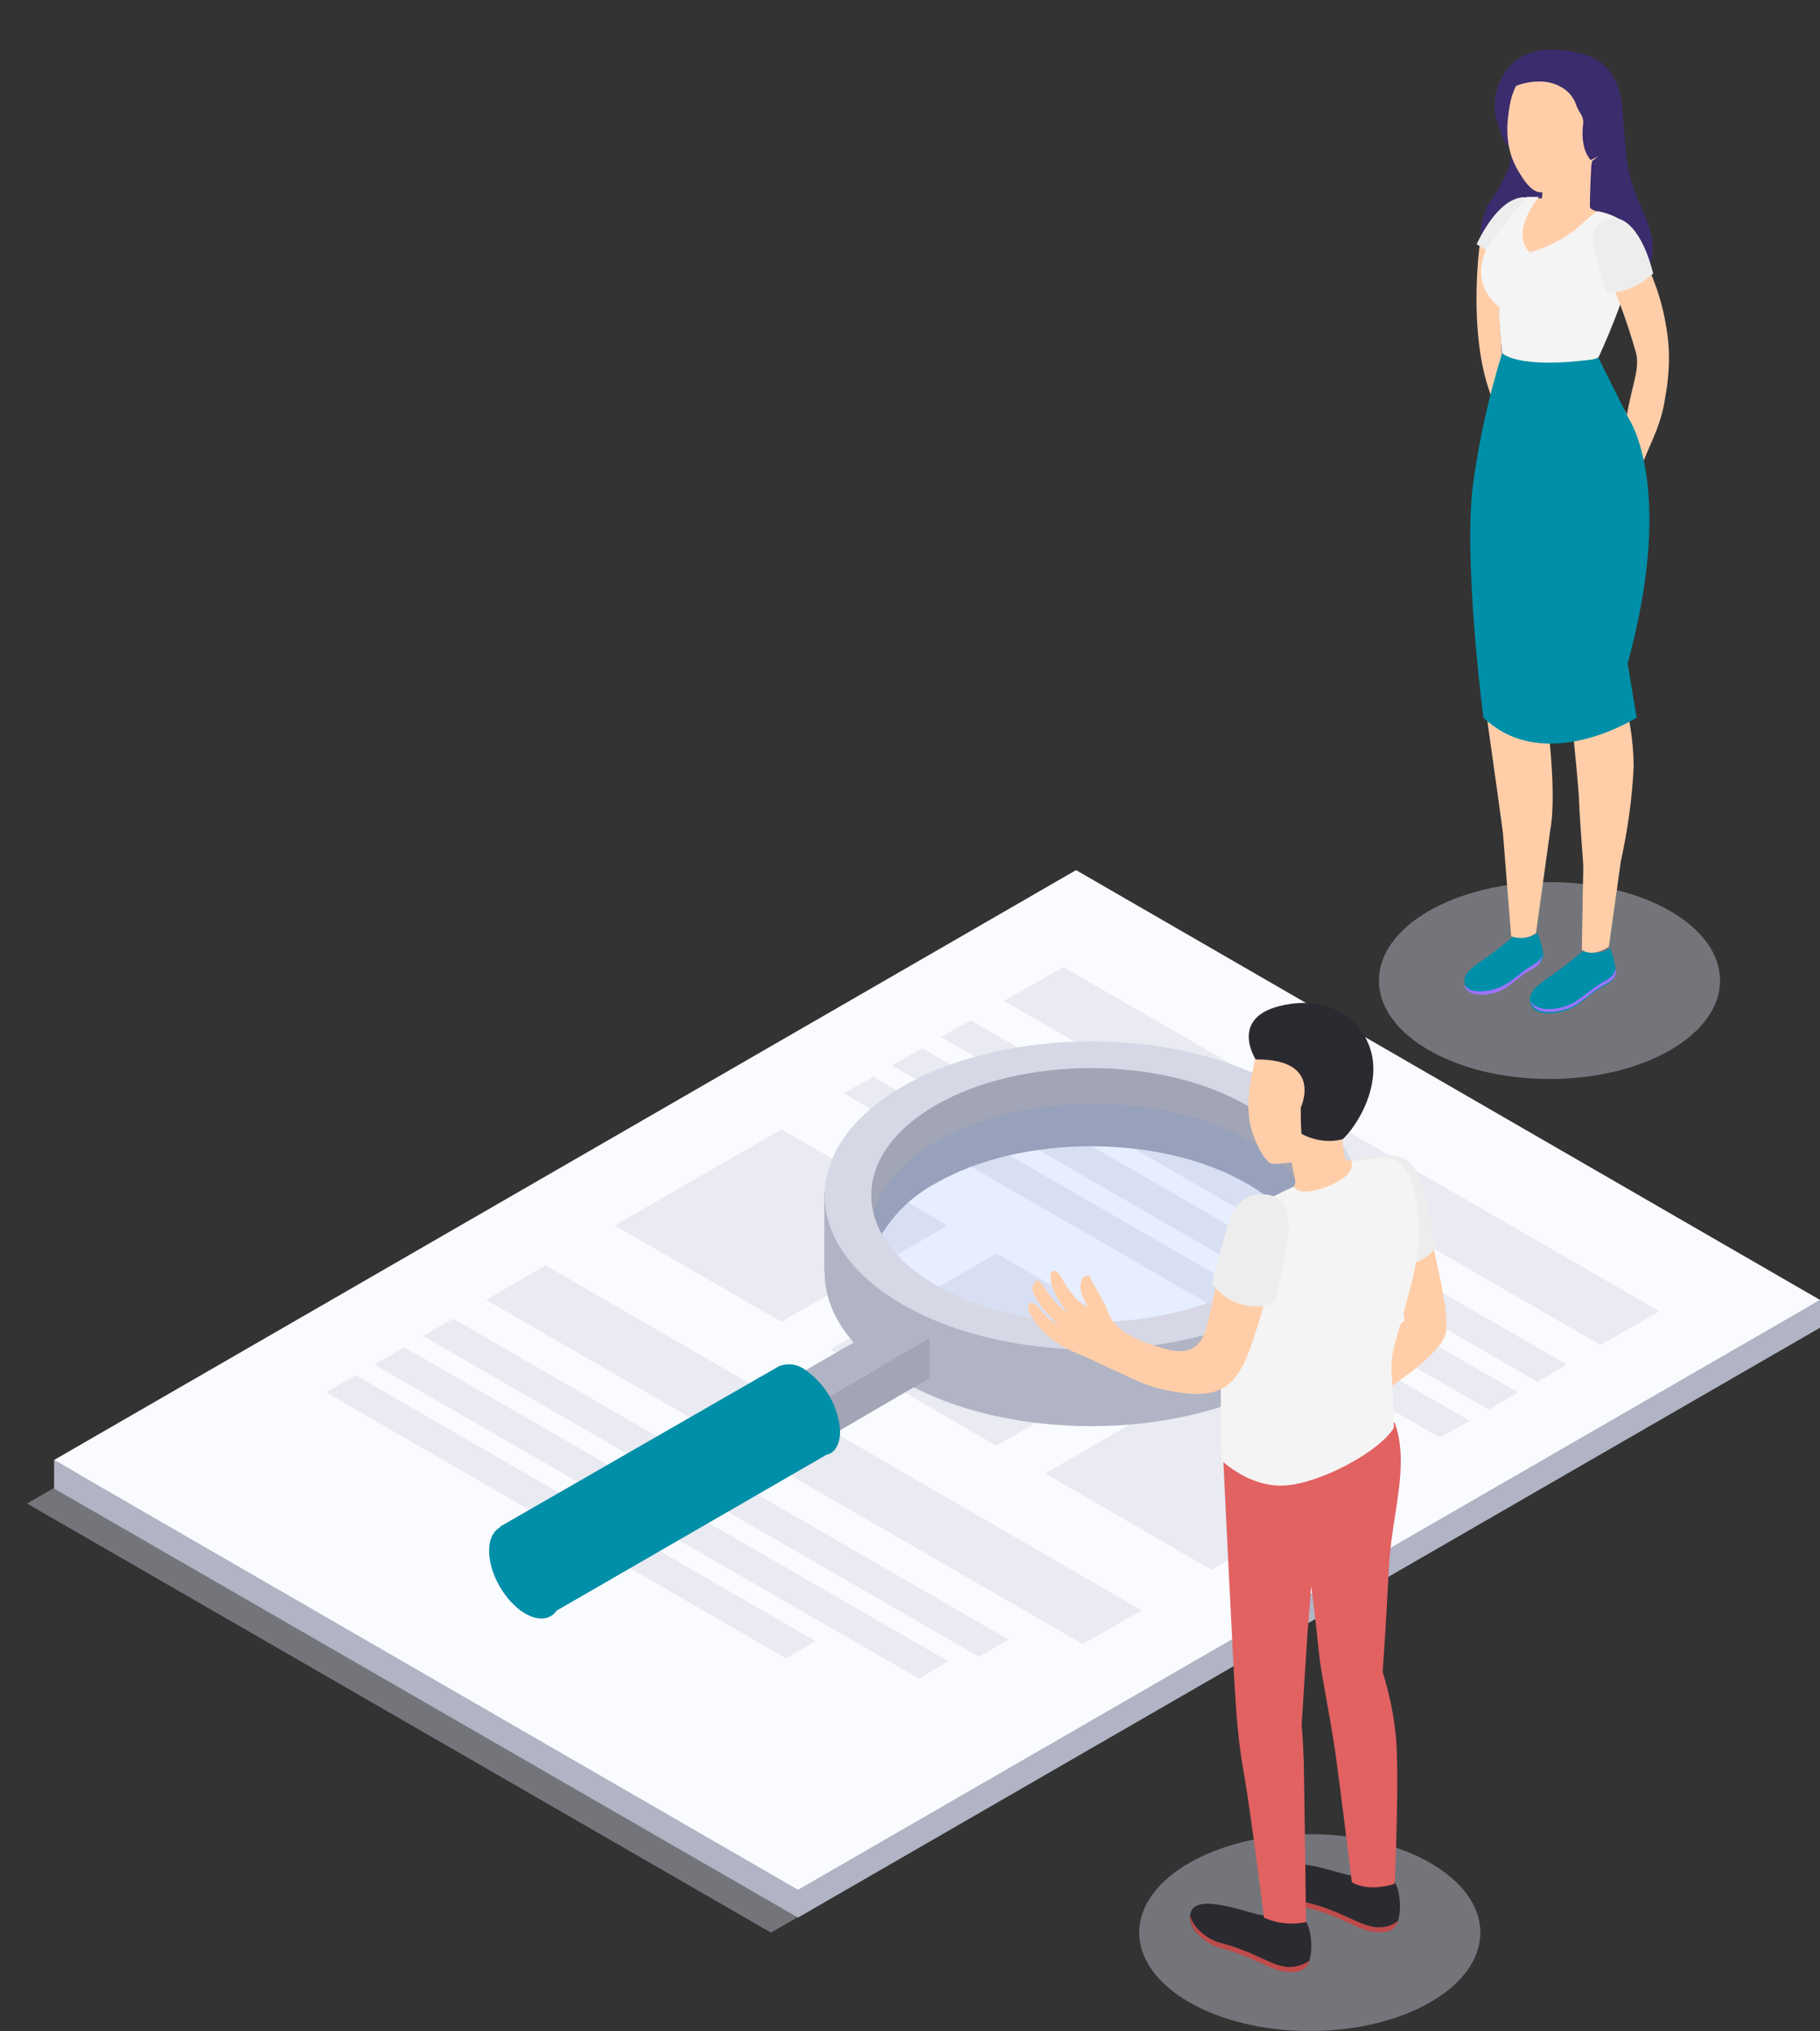 <?xml version="1.0" encoding="utf-8"?>
<!-- Generator: Adobe Illustrator 21.0.0, SVG Export Plug-In . SVG Version: 6.00 Build 0)  -->
<svg version="1.1" id="Layer_1" xmlns="http://www.w3.org/2000/svg" xmlns:xlink="http://www.w3.org/1999/xlink" x="0px" y="0px"
	 viewBox="0 0 242.2 270.3" style="enable-background:new 0 0 242.2 270.3;" xml:space="preserve">
<rect x="0" y="0" width="242.2" height="270.3" fill="#333333" stroke="none"/>
<style type="text/css">
	.st0{opacity:0.4;fill:#D6D8E5;enable-background:new    ;}
	.st1{fill:#B1B4C4;}
	.st2{fill:#FAFBFF;}
	.st3{fill:#E9EAF2;}
	.st4{fill:#3A2C6D;}
	.st5{fill:#FFCEA9;}
	.st6{fill:#F4F4F4;}
	.st7{fill:#008fa8;}
	.st8{fill:#9C73FF;}
	.st9{fill:#008fa8;}
	.st10{fill:#EDEDED;}
	.st11{fill:#A1A5B5;}
	.st12{opacity:0.1;fill:#3E7EFF;enable-background:new    ;}
	.st13{fill:#D6D8E5;}
	.st14{opacity:0.1;enable-background:new    ;}
	.st15{fill:#2B2A30;}
	.st16{fill:#BF4B4B;}
	.st17{fill:#E26161;}
</style>
<title>Business_SVG</title>
<g id="Слой_2">
	<g id="Слой_1-2">
		<polygon class="st0" points="102.6,257.2 3.6,200.1 139.6,121.6 238.6,178.7 		"/>
		<polygon class="st1" points="238.9,174.8 143.2,119.6 10.5,196.2 7.2,194.3 7.2,198.1 106.2,255.2 242.2,176.7 242.2,173 		"/>
		<polygon class="st2" points="106.2,251.5 7.2,194.3 143.2,115.8 242.2,173 		"/>
		<polygon class="st3" points="213,179 133.6,133.2 141.5,128.7 220.8,174.5 		"/>
		<polygon class="st3" points="204.6,183.9 125.2,138 129.2,135.8 208.5,181.6 		"/>
		<polygon class="st3" points="198.1,187.6 118.7,141.8 122.7,139.5 202,185.3 		"/>
		<polygon class="st3" points="191.6,191.3 112.3,145.5 116.2,143.3 195.6,189.1 		"/>
		<polygon class="st3" points="144.1,218.8 64.7,173 72.6,168.4 151.9,214.3 		"/>
		<polygon class="st3" points="130.3,220.5 56.3,177.8 60.3,175.5 134.2,218.2 		"/>
		<polygon class="st3" points="122.3,223.4 49.8,181.6 53.8,179.3 126.2,221.1 		"/>
		<polygon class="st3" points="104.6,220.7 43.4,185.3 47.3,183 108.5,218.4 		"/>
		<polygon class="st3" points="104,175.9 81.8,163.1 104,150.3 126.1,163.1 		"/>
		<polygon class="st3" points="132.6,192.4 110.5,179.6 132.6,166.8 154.7,179.6 		"/>
		<polygon class="st3" points="161.2,208.9 139.1,196.1 161.2,183.3 183.3,196.1 		"/>
		<g id="Girl_8">
			<ellipse class="st0" cx="206.2" cy="130.5" rx="22.7" ry="13.1"/>
			<path id="_Контур_27" class="st4" d="M205.2,8c0.9-1.5,7.9-2.4,10.1,3.5c0.9,2.2,0.7,7.9,1.5,11.5s2.4,5.6,3,8.5
				s-0.4,7.8-7.4,8.6s-12.4-1.6-14.1-3.8s-1.7-7,0-9.5s3-4.6,3-8L205.2,8z"/>
			<path class="st5" d="M196.9,32.7c0,0-1.6,11.7,1.5,19.9s2.3-2.1,2.3-2.1l-0.8-2.5c0,0-0.6-9.5-0.4-11.8s0.2-4.3,0.4-4.5
				s-0.6-0.6-0.9-0.6S196.9,32.7,196.9,32.7z"/>
			<path id="_Контур_28" class="st4" d="M209.8,7c0,0-5.2-1.5-8.4,1.3c-2.1,2-3,5-2.2,7.8c0.4,1.6,1.3,3.9,2.6,4
				S209.8,7,209.8,7z"/>
			<path id="_Контур_29" class="st5" d="M211.8,21.3c0,0-0.3,5.8-0.2,6.3s2.3,0.8,2.9,1.4s-3.2,6.4-5.1,7.3s-7.9-1.4-8.3-4.3
				c-0.4-2.7,1.7-4.8,2.5-5.6c0.5,0,1.1,0,1.6,0l0.2-2.8C208,22.6,211.8,21.3,211.8,21.3z"/>
			<path id="_Контур_30" class="st6" d="M212.6,28.1c1.6,0.3,3.5,1.1,3.8,2c0.7,3.2,0.5,6.6-0.5,9.7c-1.4,3.8-2.4,6.1-3.2,7.8
				c0,0-7.1,3-12.8-0.5c0,0-0.4-4-0.4-6.2c-5.3-4.6-0.8-10.3,3.7-14.7c0.5,0,1.1,0,1.6,0c0,0-4,4.7-1.2,7.4
				C209.5,31.8,210.7,29.2,212.6,28.1z"/>
			<path id="_Контур_31" class="st5" d="M200.9,14.1L200.9,14.1c0.6-3.8,3.3-6.6,7.2-6.4c4.1,0.2,7.3,3.7,7.1,7.8
				c-0.1,2.4-1.4,4.6-3.3,5.9c-0.1,0.6-0.3,1.1-0.6,1.6c-1.4,1.6-5,2.6-6.2,2.6c-1,0-1.9-0.9-2.9-2.6
				C200,19.6,200.6,15.9,200.9,14.1z"/>
			<path class="st4" d="M209.2,7.8c2.7,0.5,4.9,1.3,5.7,3.9c0.5,1.8,1.2,5.3,0.5,6.8l-0.4,1.1l-3.3,1.7c0,0-1.5-1.3-1-5
				c0-0.5-0.2-1-0.5-1.4c-0.2-0.4-0.4-0.7-0.5-1.1c-0.4-1-1.1-1.8-2.1-2.3c-2.5-1.4-6-0.2-6.5,0.3C202.6,8.7,205.9,7,209.2,7.8z"/>
			<path id="_Контур_32" class="st5" d="M216.5,55.3c0.6-3.8,1.8-6.3,1.2-8.4c-1.2-4.2-2.7-8.3-4.6-12.3
				c-1.2-2.4-0.8-4,0.4-4.9c1.4-1,2.7-0.6,4,2c1.6,3.3,3.4,6.7,4.2,11.6c0.6,3.2,0.5,6.4-0.1,9.6c-0.5,3.4-1.6,5.3-2.9,8.5
				C218.4,62.3,216,58.6,216.5,55.3z"/>
			<path class="st7" d="M214.2,126.2c-1.4,1.1-3.5,0.3-3.6,0.4c-1.6,1.4-3.3,2.7-5,3.8c-0.9,0.7-2.2,1.6-2,2.9
				c0.4,2.3,4.1,1.6,5.5,0.9s2.5-1.9,3.9-2.7c1-0.6,1.9-0.9,2-2.1C215.1,128.7,214.4,126.1,214.2,126.2z"/>
			<path class="st8" d="M215,128.9c-0.2,1.1-1.1,1.5-2,2c-1.3,0.8-2.5,2-3.9,2.7s-4.5,1.3-5.4-0.4c0.5,2.2,4.1,1.5,5.5,0.8
				s2.5-1.9,3.9-2.7c1-0.6,1.9-0.9,2-2.1C215,129.2,215,129.1,215,128.9z"/>
			<path class="st7" d="M204.5,124.2c-1.3,1-3.1,0.5-3.2,0.5c-1.5,1.3-3,2.4-4.6,3.5c-0.8,0.6-2,1.4-1.8,2.6
				c0.4,2.1,3.8,1.5,5.1,0.8s2.3-1.7,3.5-2.5c0.9-0.5,1.7-0.8,1.9-1.9C205.4,126.7,204.8,124.2,204.5,124.2z"/>
			<path class="st8" d="M205.3,126.9c-0.2,1-1,1.3-1.9,1.9c-1.2,0.8-2.3,1.9-3.6,2.5s-4.1,1.2-5-0.3c0.5,2,3.8,1.4,5,0.8
				s2.3-1.7,3.5-2.5c0.9-0.5,1.7-0.8,1.9-1.9C205.3,127.2,205.3,127.1,205.3,126.9z"/>
			<path class="st5" d="M197.1,60.4c0.6-4.7,2.4-11.6,2.4-11.6c1.6,0.8,3.4,1.2,5.3,1.3c2.7,0,5.3-0.3,7.9-0.8
				c0.9,1.5,1.8,2.9,2.8,4.3c1.4,1.9,4,6,3.4,13.3c-0.4,4.7-3.1,24.8-3.1,24.8c1,3.4,1.6,6.9,1.6,10.4c-0.2,4.2-0.8,8.4-1.7,12.5
				l-1.6,11.4c0,0-2.1,1.5-3.6,0.4l0.2-11.2c-0.2-2.7-0.5-6.8-0.6-9.3c-0.3-4.2-1-10.9-1.3-12.5s-0.8-4.6-1-7.8s-1.5-19.8-1.5-19.8
				l-0.2,3.1c0,0-0.2,5-0.9,11.2s-1,9-1,9c0.7,1.2,1.2,2.6,1.4,4c0.1,1.3,1.7,12,0.7,17.4l-1.9,13.7c-1,0.7-2.2,0.8-3.3,0.4
				l-1.1-13.8c-0.7-5.3-2.3-16.4-2.5-17.9c-0.5-2.9-0.8-5.9-0.9-8.9C196.4,78.2,196.5,65.2,197.1,60.4z"/>
			<path class="st9" d="M212.7,47.6l4.1,8.2c0,0,6.2,9.1-0.2,32.5l1.2,7.2c0,0-12.2,7.8-20.4,0c0,0-2.8-21.6-1.3-31.6
				c0.8-5.7,2.1-11.4,3.8-16.9c0,0,2,2.2,12.3,0.8"/>
			<path class="st10" d="M220,36.4c0,0-2.8,2.8-6.2,2.5l-1.6-5.5c0,0-1-2.9,1.4-4.1S218.6,30.8,220,36.4z"/>
			<path class="st10" d="M203.2,26.3c0,0-3.2-1-6.7,6.2l1.3,0.8C199.4,30.8,201.2,28.4,203.2,26.3z"/>
		</g>
		<path class="st1" d="M175.4,158.6c-1.6-1.4-3.3-2.7-5.1-3.7c-13.9-8-36.4-8-50.2,0c-2.1,1.2-4.1,2.7-5.8,4.4
			c-7.6,7.8-5.7,17.9,5.8,24.5c13.8,8,36.4,8,50.2,0C182.2,177.1,183.9,166.5,175.4,158.6z M165.9,181.3c-11.4,6.6-30,6.6-41.4,0
			c-8-4.6-10.4-11.3-7.2-17.1c1.7-2.9,4.2-5.2,7.2-6.8c11.4-6.6,30-6.6,41.4,0c3,1.6,5.4,3.9,7.1,6.8l0,0
			C176.3,170.1,173.9,176.7,165.9,181.3z"/>
		<path class="st11" d="M173,164.3L173,164.3c-1.7-2.9-4.2-5.2-7.1-6.8c-11.4-6.6-30-6.6-41.4,0c-3,1.6-5.4,3.9-7.2,6.8l-3.1-4.9
			l-0.6-0.9l4-9.5l13.9-7.7l25.9,0.5L175,152c0,0,0.3,3.3,0.4,6.6C175.4,162.7,175,166.7,173,164.3z"/>
		<polygon class="st1" points="109.7,169.3 109.7,158.5 115.1,167.6 		"/>
		<polygon class="st1" points="180.7,169.3 180.7,158.5 175.9,163.9 		"/>
		<ellipse class="st12" cx="145.5" cy="163.9" rx="29.5" ry="17"/>
		<path class="st1" d="M112.4,171.2c0,0,4.5,17.9,38.5,17c23.5,0,26.6-20.2,26-23.1c-4.9,6.7-12.5,11-20.8,11.6
			c-14.3,1.3-24.9,1.1-30.6-1.6c-5.7-2.7-13.1-9.9-13.1-9.9L112.4,171.2z"/>
		<path class="st13" d="M120.1,173.6c-13.8-8-13.8-21,0-29s36.4-8,50.2,0s13.8,21,0,29S133.9,181.6,120.1,173.6z M165.9,147.1
			c-11.4-6.6-30-6.6-41.4,0s-11.4,17.3,0,23.9s30,6.6,41.4,0S177.3,153.7,165.9,147.1z"/>
		<ellipse transform="matrix(0.866 -0.5 0.5 0.866 -95.25 62.981)" class="st14" cx="69.9" cy="209.2" rx="3.9" ry="6.8"/>
		<polygon class="st1" points="123.7,178.1 108.8,186.7 104.2,184.1 119.1,175.5 		"/>
		<polygon class="st11" points="123.7,183.4 108.8,192.1 108.8,186.7 123.7,178.1 		"/>
		<path class="st9" d="M111.8,190.5c-0.2-3.4-2-6.4-4.8-8.3c-1-0.7-2.2-0.8-3.3-0.4l0,0l-37.2,21.4l6.8,11.6l36.7-21.2
			C111.1,193.4,111.8,192.2,111.8,190.5z"/>
		<ellipse transform="matrix(0.866 -0.5 0.5 0.866 -95.25 62.981)" class="st9" cx="69.9" cy="209.2" rx="3.9" ry="6.8"/>
		<g id="Men_1">
			<ellipse class="st0" cx="174.3" cy="257.2" rx="22.7" ry="13.1"/>
			<path id="_Контур_54" class="st5" d="M190.2,163.1c0.2,2.1,2.8,11.2,2.2,14.3s-9.1,8.3-9.1,8.3l-1.2-5.3l4.8-4.7l-1.3-8.8
				L190.2,163.1z"/>
			<path id="_Контур_55" class="st10" d="M183.5,154.1c1.7-0.8,3.8-0.2,4.8,1.5c1.3,2.1,2.6,9.3,2.7,10.5c0,0-1.8,2.5-4.4,2
				L183.5,154.1z"/>
			<path class="st15" d="M173.7,255.6c-1.9,0.5-3.9,0.3-5.6-0.7c-1.3,0-8.6-3.1-9.6-0.5c-0.9,2.3,2.3,4.4,4,4.8
				c3.7,0.9,6.4,2.7,7.9,3c1.1,0.2,2.5,0.4,3.4-0.5C174.8,260.8,174.7,256.9,173.7,255.6z"/>
			<path class="st16" d="M170.4,261.6c-1.5-0.3-4.2-2.1-7.9-3c-1.4-0.3-3.8-1.9-4.1-3.7c-0.3,2.1,2.5,4,4.1,4.4
				c3.7,0.9,6.4,2.7,7.9,3c1.1,0.2,2.5,0.4,3.4-0.5c0.2-0.3,0.4-0.6,0.5-0.9C173.2,261.7,171.7,262,170.4,261.6z"/>
			<path class="st15" d="M185.5,250.3c-1.9,0.5-3.9,0.3-5.6-0.7c-1.3,0-8.6-3.1-9.6-0.5c-0.9,2.3,2.3,4.4,4,4.8
				c3.7,0.9,6.4,2.7,7.9,3c1.1,0.2,2.5,0.4,3.4-0.5C186.6,255.5,186.5,251.6,185.5,250.3z"/>
			<path class="st16" d="M182.2,256.3c-1.5-0.3-4.2-2.1-7.9-3c-1.4-0.3-3.8-1.9-4.1-3.7c-0.3,2.1,2.5,4,4.1,4.4
				c3.7,0.9,6.4,2.7,7.9,3c1.1,0.2,2.5,0.4,3.4-0.5c0.2-0.3,0.4-0.6,0.5-0.9C185,256.5,183.5,256.7,182.2,256.3z"/>
			<path id="_Контур_56" class="st17" d="M185.7,230.5c-0.3-2.7-0.9-5.4-1.7-8c0,0,0.5-6.9,0.8-13.4
				c0.3-7.4,2.9-13.9,0.8-19.8l-22.8,5.1c0,0,1.4,29.5,1.7,33.1c0.2,2.8,0.5,5.5,1,8.3c1,5.7,2.7,19.4,2.7,19.4
				c1.7,0.8,3.7,1,5.6,0.6c0,0-0.2-17.2-0.3-21.4c-0.2-5-0.3-4.6-0.3-4.6l0.8-12.5l0.5-6.2c0,0,0.6,4.6,1,8.7
				c0.4,3.6,1.2,6.8,2.2,13.4c0.8,5.8,2.2,17.3,2.2,17.3c2.4,1.4,5.7,0.2,5.7,0.2S186.3,235.5,185.7,230.5z"/>
			<path id="_Контур_57" class="st5" d="M182.3,154.2c-1.7,0.1-3,0.5-3.3,0c-0.2-0.9-0.3-1.8-0.4-2.7c0.2-0.5,0.4-1,0.4-1
				c2.2-1.3,2.9-3.7,3.2-6.5c0.5-4.7-2-8.8-6.8-9.3c-4.4-0.5-7.7,2.6-8.5,6.9c-0.5,2.1-1.4,6.1-0.1,9.5c0.7,1.9,1.6,3.5,2.5,3.8
				c0.9,0,1.7-0.1,2.6-0.2l0,0c0,0,0.2,1.3,0.4,2.1s0.1,1.3-1.6,2.3s2.5,3.1,5.3,2.9s5.8-1.9,6.7-3.6
				C183.6,156.5,183.5,154.2,182.3,154.2z"/>
			<path id="_Контур_58" class="st6" d="M179.8,154.5c0.5,1.2-0.8,2.7-4,3.7s-3.6-0.3-3.6-0.3c-2.2,1-4.3,2.1-6.4,3.3
				c-2,1.4-2.8,5.3-3.1,12c-0.3,7.7-0.3,19.2-0.1,21.2c0,0,3.7,3.6,8.4,3.3s12.6-4.5,14.5-7.7c0-6.8-0.9-7.9,0.3-11.8
				c2.5-9,3.8-12.6,2.6-18.6c-1-4.9-2.4-5.5-4.4-5.5C182.7,154.1,181.2,154.3,179.8,154.5z"/>
			<path id="_Контур_59" class="st5" d="M155.4,179.6c3.9,1,4.8-1.5,5.3-3.5c1.2-4.9,1.9-9.3,2.8-12c1.1-3.3,2.2-3.8,3.8-4.4
				c1.9-0.8,3.5,0.8,2.8,5c-0.8,4.8-1.9,9.5-3.5,14.1c-0.5,1.5-1.5,4.2-3.2,5.5c-2,1.6-5,1.5-9.5,0.4c-1.9-0.5-4-1.6-7.7-3.3
				c-1-0.5-1.7-0.8-3.6-1.6c-1.9-0.9-3.5-2.1-4.8-3.8c-1-1.4-1.1-2.1-0.9-2.4s0.7-0.3,1.2,0.3c0.8,1,1.7,1.9,2.8,2.6
				c0,0-1.2-1.3-1.9-2.1c-0.6-0.7-1.1-1.5-1.5-2.4c-0.4-0.8,0.4-2,0.9-1.4s0.8,1.2,1.8,2.4c0.5,0.6,1.1,1.2,1.8,1.7
				c-0.6-0.8-1.2-1.7-1.6-2.6c-0.4-0.7-0.6-1.6-0.6-2.4c0-0.4,0.6-1,1.2-0.1c0.6,1.1,1.3,2.2,2.1,3.1c0.9,0.9,1.6,1.4,1.6,1.2
				s-0.5-0.8-0.8-1.8s0-2.2,0.6-2.3s0.5-0.1,0.9,0.9c0.6,1,1.2,2.1,1.8,3.2c0.3,1,0.8,2,1.6,2.7
				C149.7,177.5,151.8,178.7,155.4,179.6z"/>
			<path id="_Контур_60" class="st10" d="M168.7,159c-2.6-0.4-4.4,0.8-5.5,4.7s-1.9,7.1-1.9,7.1c1,1.5,2.6,2.5,4.3,2.9
				c3.1,0.7,4.2-0.7,4.2-0.7s0.9-4.1,1.4-6.9S171.9,159.5,168.7,159z"/>
			<path class="st15" d="M167.1,141c0,0-4-6.2,4.7-7.4c6.3-0.9,10.4,3.2,10.9,7.6c0.5,4.2-2.1,8.6-4,10.4c-1.8,0.5-3.8,0.2-5.5-0.7
				c-0.1-1.1-0.1-2.3-0.1-3.5C173.1,147.4,176.2,140.9,167.1,141z"/>
		</g>
	</g>
</g>
</svg>
